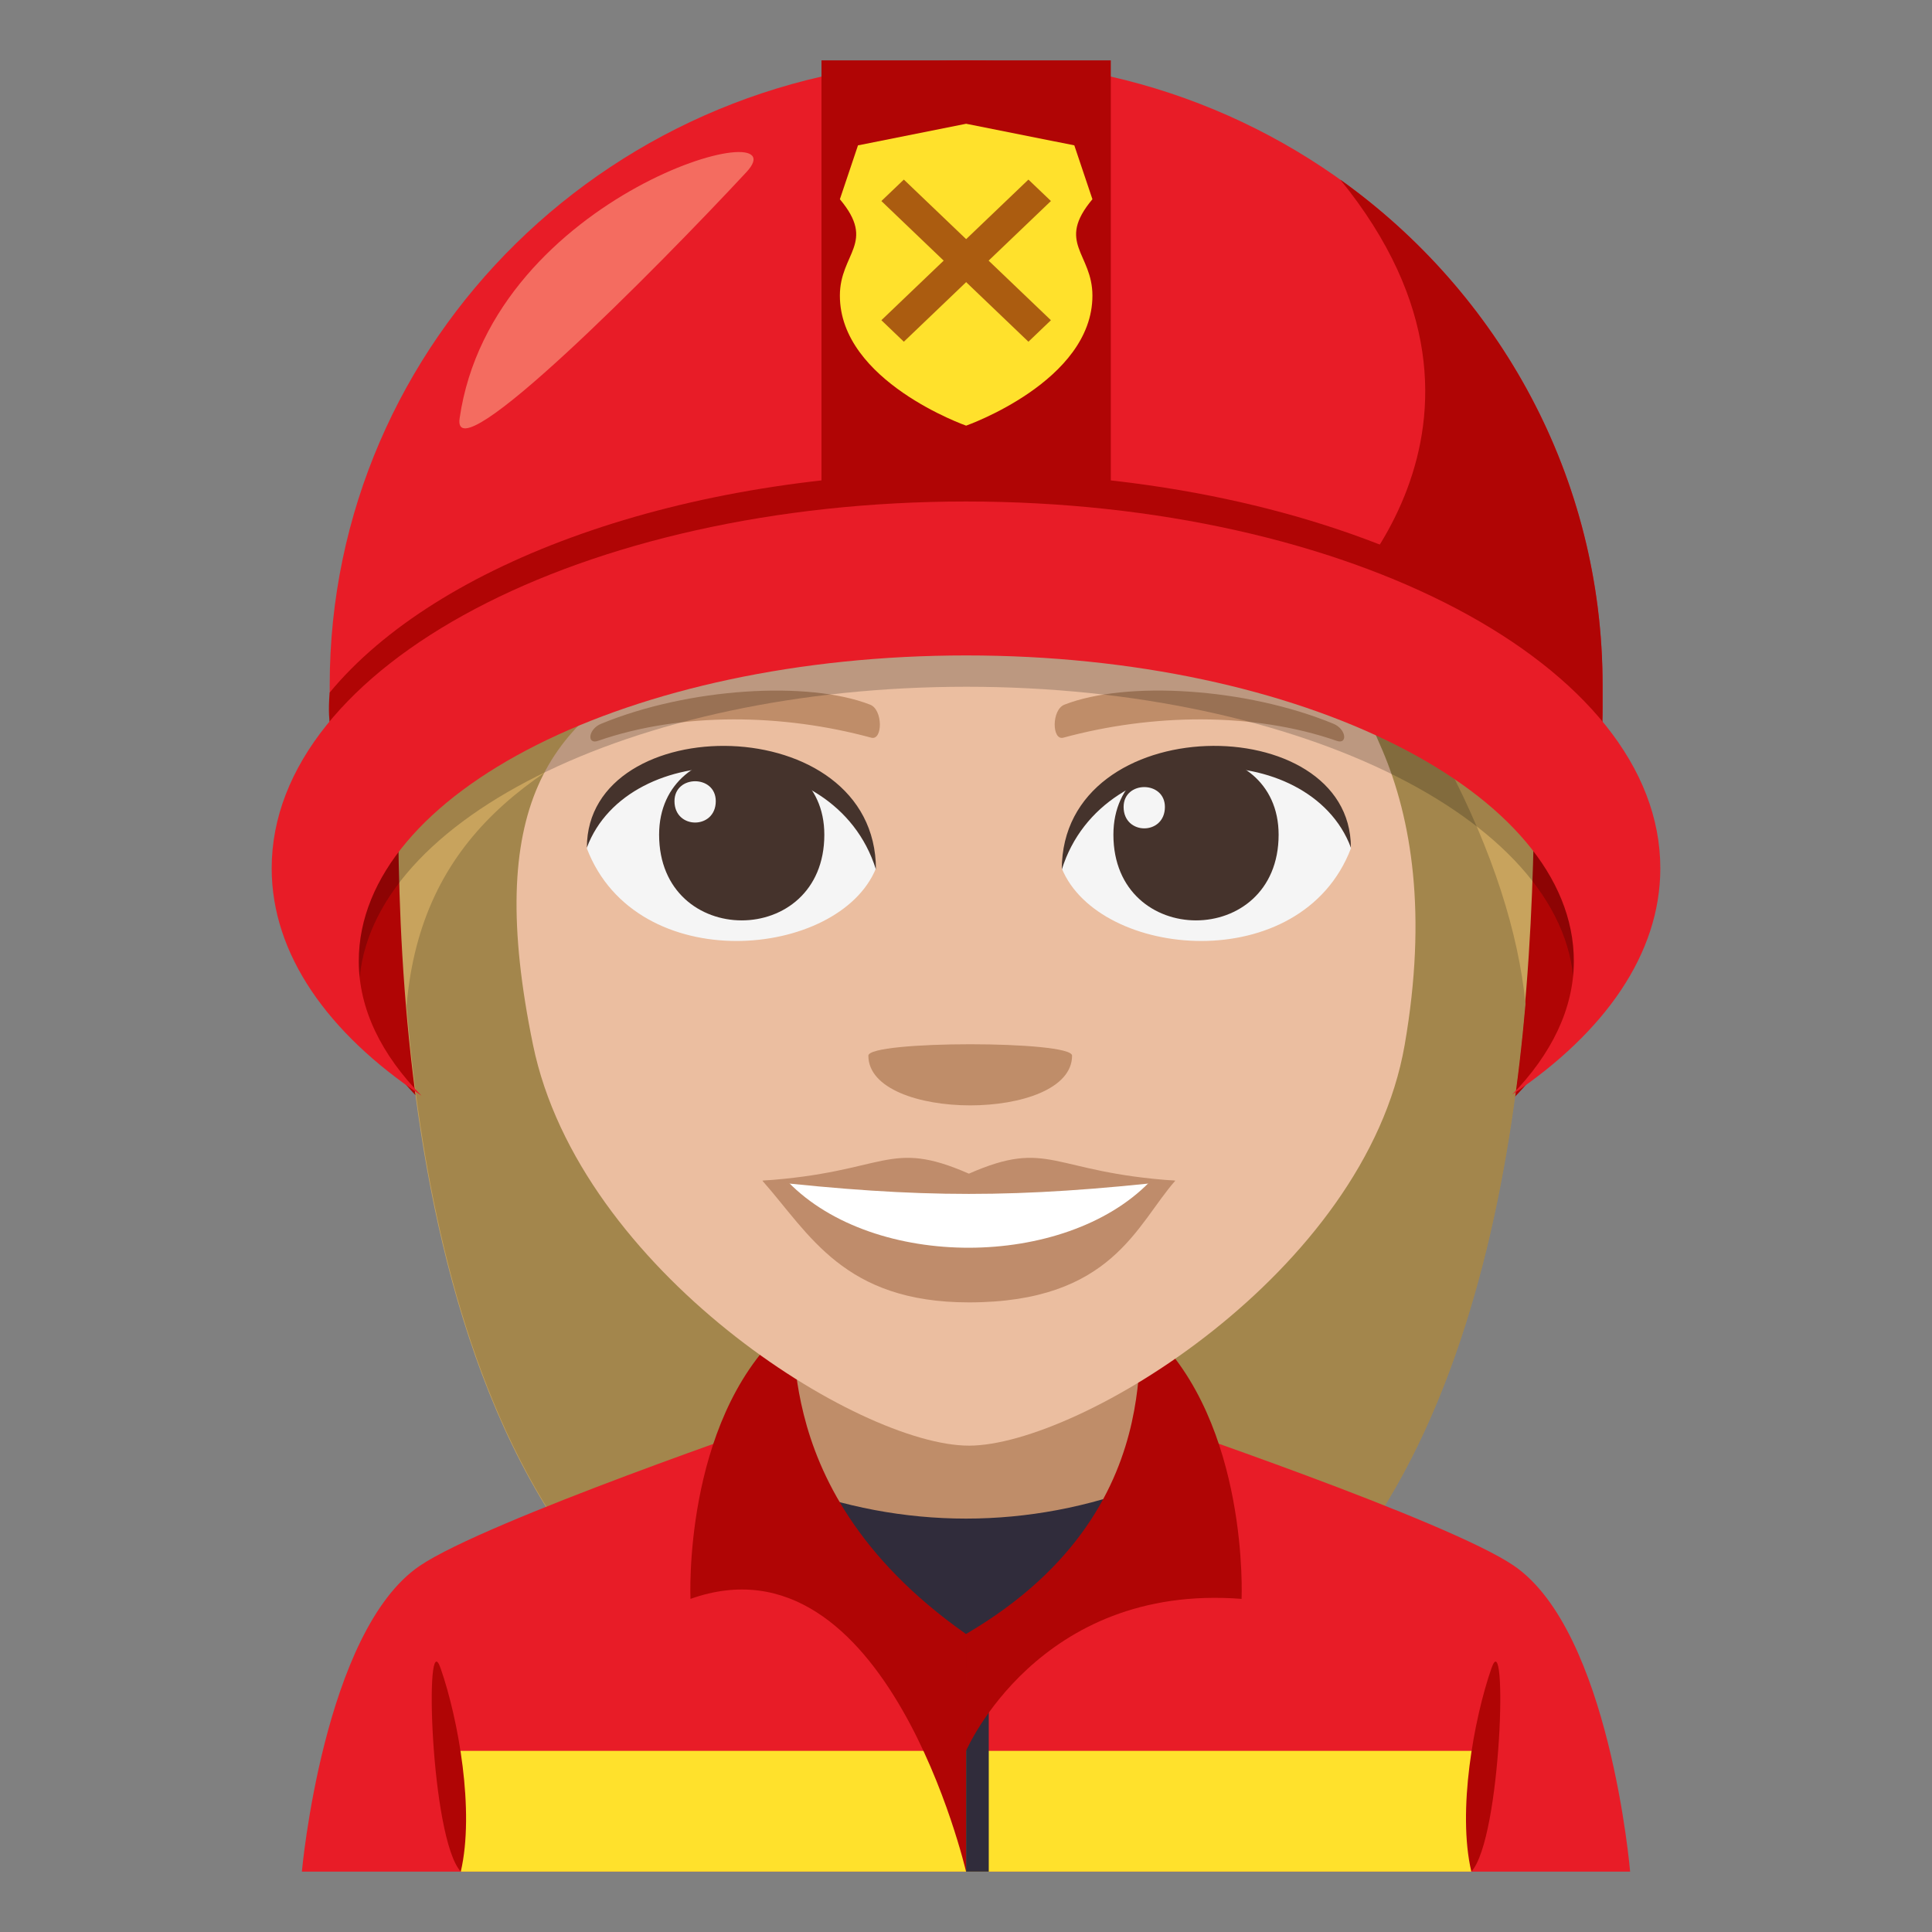 <?xml version="1.0" encoding="utf-8"?>
<!-- Generator: Adobe Illustrator 15.0.0, SVG Export Plug-In . SVG Version: 6.00 Build 0)  -->
<!DOCTYPE svg PUBLIC "-//W3C//DTD SVG 1.1//EN" "http://www.w3.org/Graphics/SVG/1.1/DTD/svg11.dtd">
<svg version="1.1" id="Layer_1" xmlns="http://www.w3.org/2000/svg" xmlns:xlink="http://www.w3.org/1999/xlink" x="0px" y="0px"
	 width="64px" height="64px" viewBox="0 0 64 64" enable-background="new 0 0 64 64" xml:space="preserve">
<rect x="0" y="0" width="64" height="64" fill="#808080" stroke="none"/>
<ellipse fill="#B00505" cx="32" cy="31.875" rx="20.25" ry="10.125"/>
<path fill="#C8A35D" d="M41.247,14.154c-4.708-5.776-28.052-3.461-28.052,13.573c0.098,9.151,1.659,29.938,18.757,29.938
	c17.095,0,18.657-20.698,18.854-29.938C50.807,22.053,47.387,15.345,41.247,14.154z"/>
<path fill="#A3864C" d="M13.468,33.317c0.841,10.099,4.344,24.349,18.5,24.349c14.202,0,17.683-14.282,18.566-24.414
	c-0.464-4.665-3.335-10.691-9.562-17.795C28.211,23.406,14.425,22.168,13.468,33.317z"/>
<path fill="#E81C27" d="M13.904,51.871C16.102,50.377,26,47,26,47l6,2l6-2c0,0,9.965,3.369,12.15,4.867C53.33,54.041,54,62,54,62H10
	C10,62,10.713,54.035,13.904,51.871"/>
<polygon fill="#FFE12C" points="15.264,62 48.74,62 49.5,58 14.668,58 "/>
<rect x="26" y="42" fill="#BF8D69" width="12" height="9.658"/>
<path fill="#302C3B" d="M26,49.17c1.277,2.963,6,7.135,6,7.135s4.725-4.172,6-7.135C34.111,50.684,29.891,50.684,26,49.17z"/>
<path fill="#B00505" d="M15.264,62c0.467-2.006-0.082-5.057-0.668-6.736C14.051,53.699,14.256,60.896,15.264,62"/>
<path fill="#B00505" d="M49.406,55.264c-0.584,1.68-1.137,4.73-0.666,6.736C49.744,60.896,49.949,53.699,49.406,55.264"/>
<rect x="32.002" y="54.127" fill="#302C3B" width="0.752" height="7.873"/>
<path fill="#B00505" d="M32.002,62c0,0-2.629-11.346-9.129-9.035c0,0-0.258-5.805,3.02-8.869c1.014-0.949-1.098,4.971,6.107,10.033
	L32.002,62"/>
<path fill="#B00505" d="M32.002,58c0,0,2.383-5.559,9.127-5.035c0,0,0.258-5.805-3.018-8.869c-1.016-0.949,1.406,5.637-6.111,10.033
	L32.002,62"/>
<path fill="#EBBEA0" d="M45.795,24.855c-2.063-4.864-5.846-10.141-5.846-10.141c-13.84,8.317-25.539,4.143-22.291,19.904
	c1.542,7.479,10.794,13.271,14.439,13.271c3.642,0,13.127-5.749,14.434-13.271C47.288,30.262,46.756,27.121,45.795,24.855z"/>
<path fill="#F5F5F5" d="M44.75,28.107c-1.648,4.291-8.35,3.66-9.577,0.66C36.105,23.945,43.846,23.533,44.75,28.107z"/>
<path fill="#45332C" d="M36.883,27.651c0,3.784,5.473,3.784,5.473,0C42.355,24.138,36.883,24.138,36.883,27.651z"/>
<path fill="#45332C" d="M44.75,28.077c0-4.607-9.577-4.607-9.577,0.729C36.542,24.428,43.382,24.428,44.75,28.077z"/>
<path fill="#F5F5F5" d="M19.441,28.107c1.646,4.291,8.35,3.66,9.576,0.66C28.086,23.945,20.348,23.533,19.441,28.107z"/>
<path fill="#45332C" d="M27.307,27.651c0,3.784-5.473,3.784-5.473,0C21.834,24.138,27.307,24.138,27.307,27.651z"/>
<path fill="#45332C" d="M19.441,28.077c0-4.606,9.576-4.606,9.576,0.727C27.65,24.428,20.809,24.428,19.441,28.077z"/>
<path fill="#F5F5F5" d="M37.221,26.731c0,0.946,1.368,0.946,1.368,0C38.589,25.854,37.221,25.854,37.221,26.731z"/>
<path fill="#F5F5F5" d="M23.711,26.539c0,0.945-1.368,0.945-1.368,0C22.343,25.66,23.711,25.66,23.711,26.539z"/>
<path fill="#BF8C6B" d="M38.934,39.111c-1.285,1.455-2.089,4.032-6.838,4.032c-4.145,0-5.285-2.27-6.842-4.032H38.934z"/>
<path fill="#FFFFFF" d="M38.08,39.156c-2.814,2.883-9.119,2.922-11.971,0H38.08z"/>
<path fill="#BF8C6B" d="M32.096,38.879c-2.682-1.175-2.701-0.047-6.842,0.232c5.229,0.585,8.455,0.585,13.68,0
	C34.797,38.832,34.775,37.704,32.096,38.879z"/>
<path fill="#BF8D69" d="M44.168,23.974c-2.9-1.196-6.869-1.429-8.908-0.631c-0.43,0.168-0.416,1.196-0.037,1.094
	c2.923-0.795,6.287-0.857,9.055,0.104C44.649,24.672,44.604,24.152,44.168,23.974z"/>
<path fill="#BF8D69" d="M19.916,23.975c2.9-1.195,6.869-1.429,8.908-0.632c0.431,0.168,0.418,1.198,0.037,1.094
	c-2.924-0.795-6.287-0.857-9.053,0.105C19.436,24.672,19.48,24.152,19.916,23.975z"/>
<path fill="#BF8D69" d="M35.514,34.97c0,2.196-6.748,2.196-6.748,0C28.766,34.466,35.514,34.466,35.514,34.97z"/>
<path fill="#E81C27" d="M53.088,22.695c0,5.715,0.463-3.58-21.084-3.58c-21.545,0.002-21.082,9.295-21.082,3.58
	C10.922,11.264,20.361,2,32.004,2C43.648,2,53.088,11.264,53.088,22.695z"/>
<path fill="#B00505" d="M53.088,22.695c0-6.885-3.424-12.984-8.691-16.746c6.648,8.172-0.561,14.395-0.561,14.395
	C53.348,22.658,53.088,27.064,53.088,22.695z"/>
<rect x="27.213" y="2" fill="#B00505" width="9.584" height="16.199"/>
<path fill-rule="evenodd" clip-rule="evenodd" fill="#F46C60" d="M15.225,13.861c-0.273,1.904,6.504-4.939,9.498-8.156
	C26.652,3.637,16.305,6.369,15.225,13.861z"/>
<path fill="#B00505" d="M32.006,15.65c-9.43,0-17.535,2.998-21.084,7.291c-0.059,0.641,0,0.998,0,0.998S20.9,20.75,32.016,20.75
	s17.943-0.723,15.65-1.85C43.559,16.885,38.057,15.65,32.006,15.65z"/>
<path opacity="0.2" d="M32.006,17.65c-29.432,0-20.115,16.826-20.115,15.225c0-5.594,9.01-10.125,20.125-10.125
	s20.125,4.531,20.125,10.125C52.141,34.465,61.436,17.65,32.006,17.65z"/>
<path fill="#E81C27" d="M32,16.613c-12.701,0-23,5.438-23,12.15c0,2.846,1.859,5.463,4.963,7.533
	c-1.318-1.348-2.078-2.857-2.078-4.459c0-5.594,9.01-10.125,20.125-10.125s20.125,4.531,20.125,10.125
	c0,1.588-0.748,3.086-2.043,4.424C53.162,34.197,55,31.594,55,28.764C55,22.051,44.703,16.613,32,16.613z"/>
<path fill="#FFE12C" d="M36.188,6.6l-0.6-1.785L32.004,4.1l-3.582,0.715l-0.6,1.785c1.217,1.451,0,1.787,0,3.193
	c0,2.838,4.182,4.307,4.182,4.307s4.184-1.469,4.184-4.307C36.188,8.387,34.971,8.051,36.188,6.6"/>
<polygon fill="#AB5C10" points="29.941,11.32 29.197,10.607 34.068,5.949 34.813,6.66 "/>
<polygon fill="#AB5C10" points="29.197,6.66 29.941,5.949 34.813,10.607 34.068,11.32 "/>
</svg>
